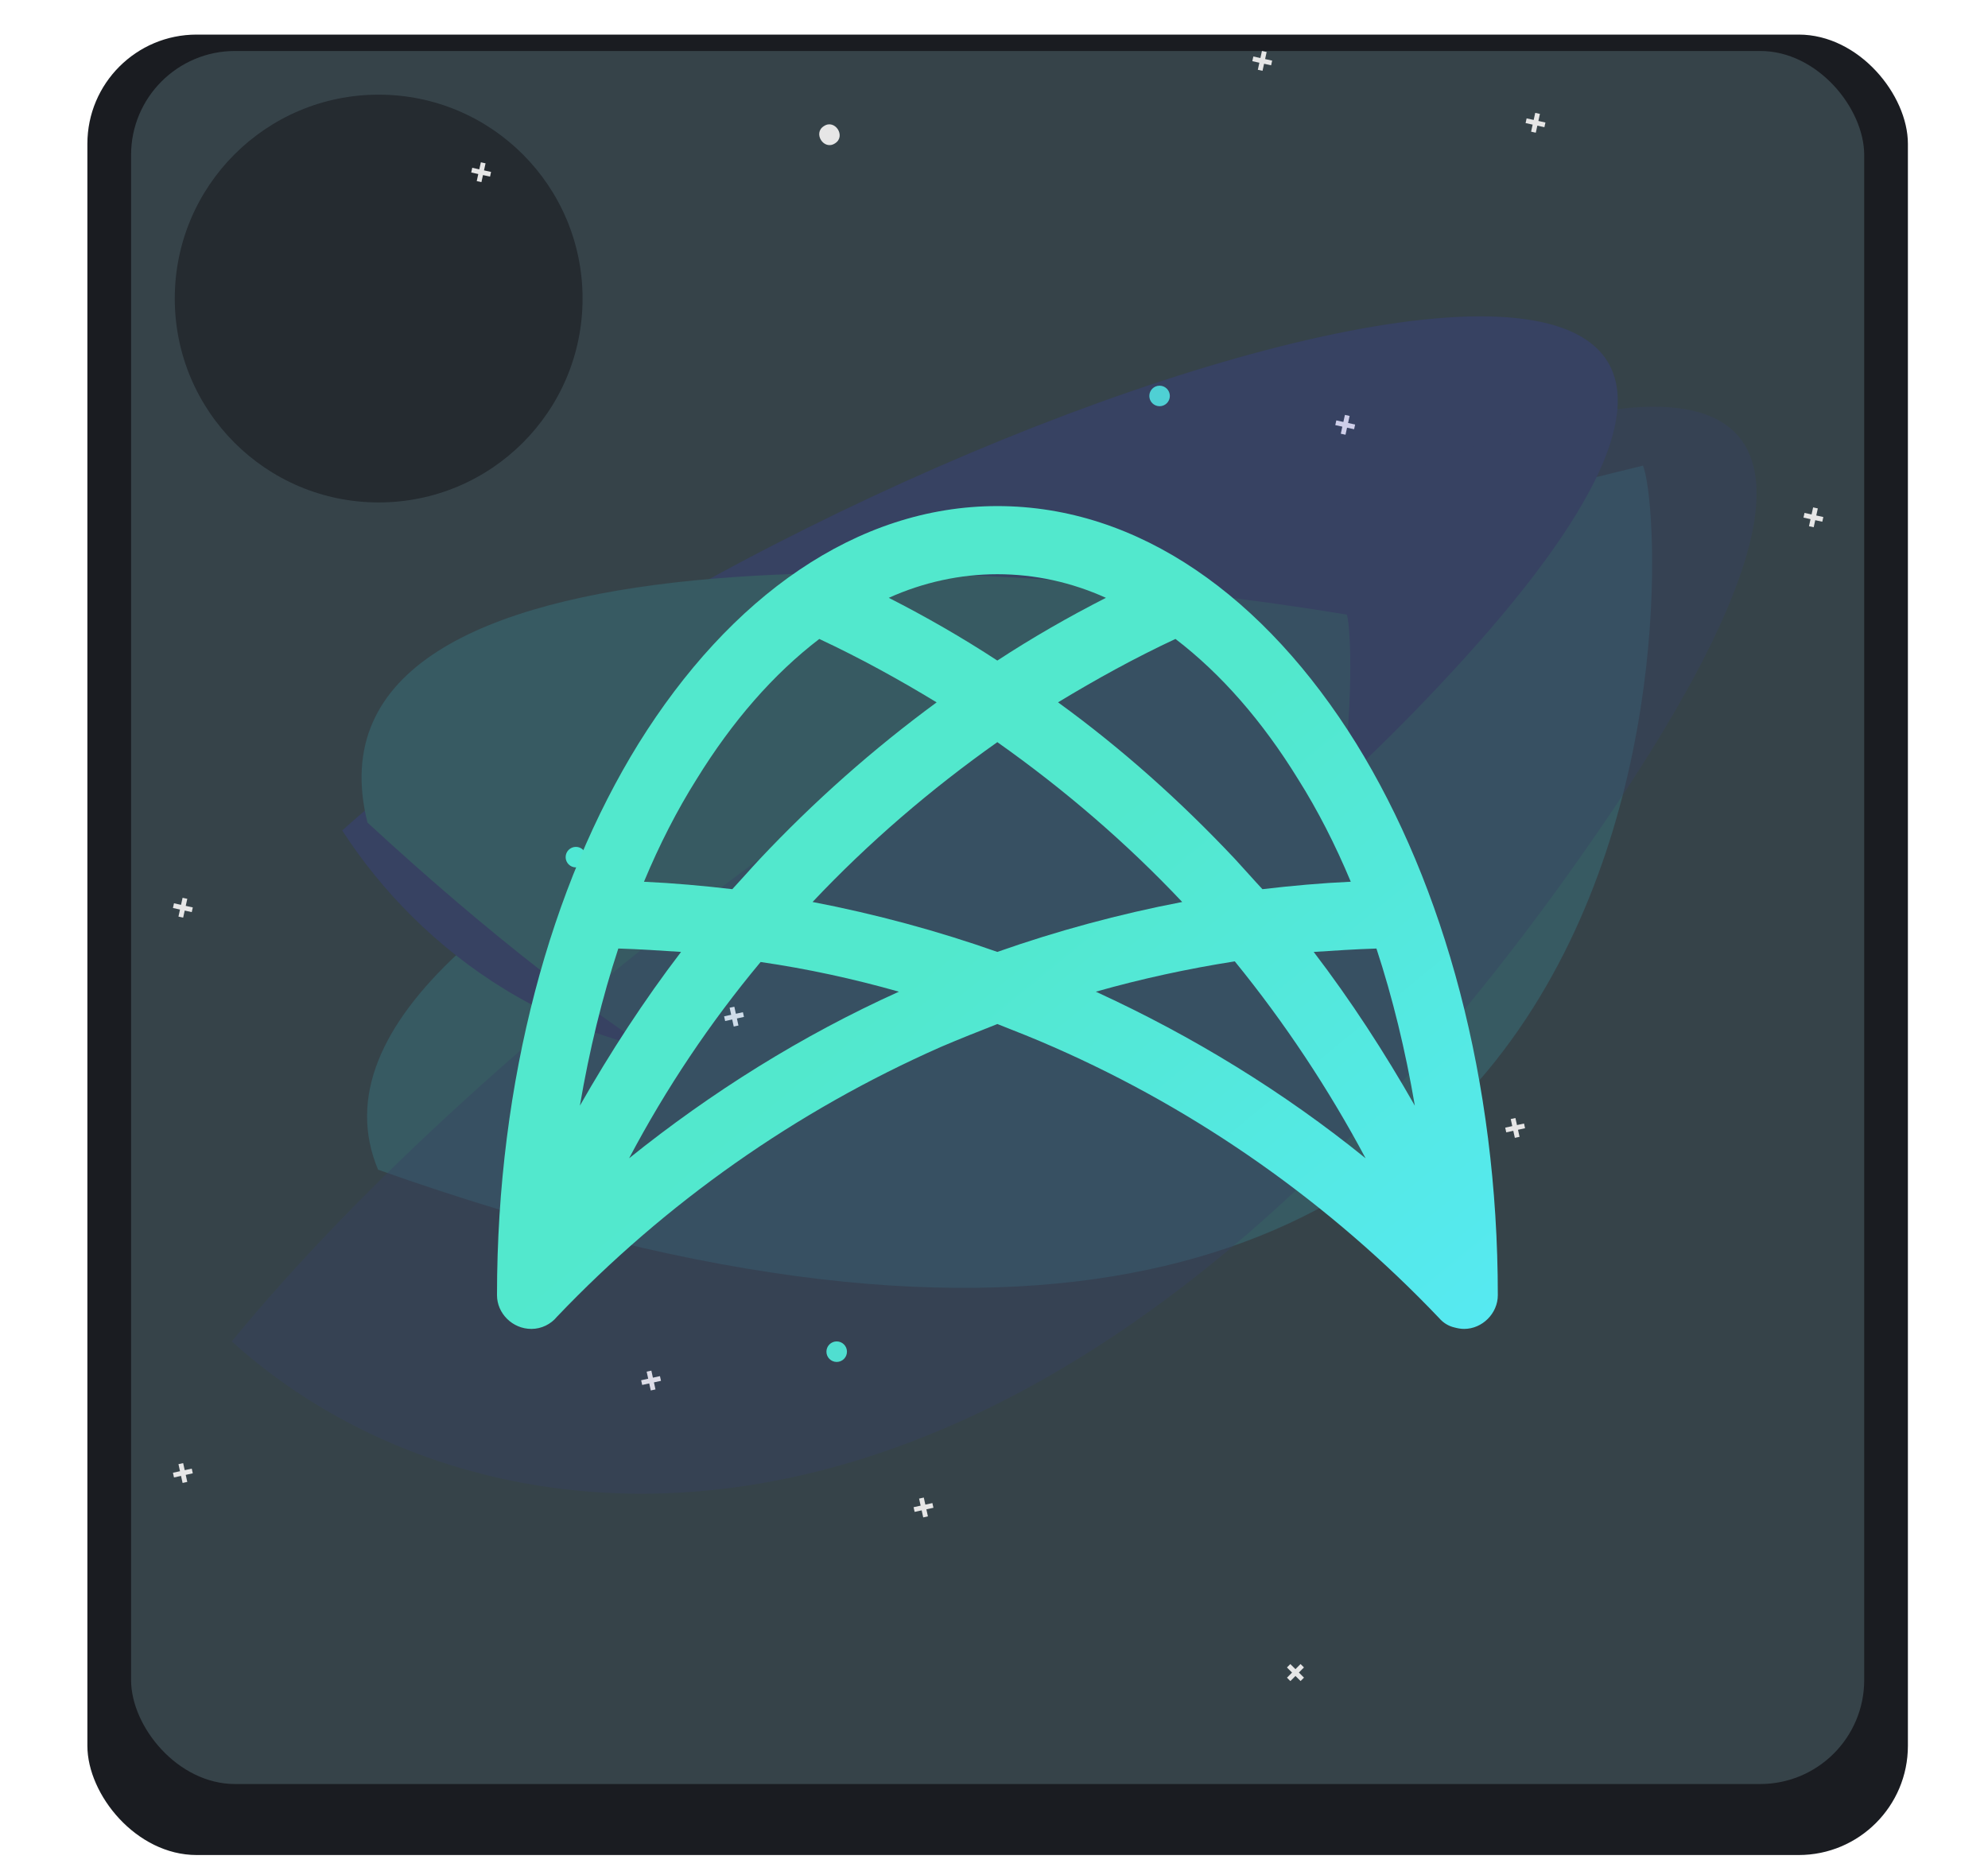 <svg width="1092" height="1030" viewBox="0 0 1092 1030" fill="none" xmlns="http://www.w3.org/2000/svg">
<g filter="url(#filter0_d_468_38037)">
<g filter="url(#filter1_d_468_38037)">
<rect x="48" width="1000" height="1000" rx="60" fill="#1A1C21"/>
</g>
<rect x="72" y="24" width="952" height="952" rx="57.12" fill="#3E4D53" fill-opacity="0.8"/>
<circle opacity="0.6" cx="208" cy="160" r="112" fill="#1A1C21"/>
<g clip-path="url(#clip0_468_38037)">
<path d="M316.343 472.482C319.457 472.482 321.982 469.957 321.982 466.843C321.982 463.728 319.457 461.203 316.343 461.203C313.228 461.203 310.703 463.728 310.703 466.843C310.703 469.957 313.228 472.482 316.343 472.482Z" fill="#52E8CD"/>
<path d="M365.221 548.649L362.406 551.445L359.61 548.63L357.734 550.494L360.529 553.308L357.715 556.104L359.579 557.981L362.393 555.185L365.189 558L367.066 556.136L364.27 553.321L367.084 550.525L365.221 548.649Z" fill="#E6E6E6"/>
<path d="M387.777 385.102L384.963 387.898L382.167 385.083L380.29 386.947L383.086 389.761L380.271 392.557L382.135 394.434L384.95 391.638L387.746 394.453L389.622 392.589L386.826 389.774L389.641 386.978L387.777 385.102Z" fill="#E6E6E6"/>
<path d="M458.673 74.749C452.583 78.807 446.35 69.149 452.557 65.272C458.646 61.215 464.879 70.872 458.673 74.749Z" fill="#E6E6E6"/>
<path d="M105.899 494.461L102.025 493.611L102.873 489.735L100.29 489.169L99.44 493.045L95.566 492.196L95 494.779L98.874 495.629L98.026 499.504L100.609 500.07L101.459 496.194L105.333 497.044L105.899 494.461Z" fill="#E6E6E6"/>
<path d="M698.792 29.292L694.917 28.442L695.766 24.566L693.183 24L692.333 27.876L688.459 27.027L687.893 29.61L691.767 30.46L690.919 34.335L693.501 34.901L694.351 31.025L698.226 31.875L698.792 29.292Z" fill="#E6E6E6"/>
<path d="M1001.55 280.01L997.671 279.16L998.52 275.284L995.937 274.718L995.087 278.594L991.213 277.745L990.646 280.328L994.521 281.178L993.672 285.052L996.255 285.619L997.105 281.743L1000.98 282.593L1001.55 280.01Z" fill="#E6E6E6"/>
<path d="M269.739 90.439L265.864 89.589L266.713 85.715L264.13 85.148L263.28 89.023L259.404 88.174L258.838 90.757L262.714 91.607L261.865 95.483L264.448 96.048L265.298 92.173L269.173 93.022L269.739 90.439Z" fill="#E6E6E6"/>
<path d="M636.954 219.143C640.069 219.143 642.594 216.618 642.594 213.504C642.594 210.389 640.069 207.864 636.954 207.864C633.839 207.864 631.314 210.389 631.314 213.504C631.314 216.618 633.839 219.143 636.954 219.143Z" fill="#52E8CD"/>
<path d="M594.719 298.933L590.845 298.083L591.694 294.207L589.111 293.641L588.261 297.517L584.386 296.668L583.82 299.251L587.695 300.101L586.846 303.975L589.429 304.541L590.279 300.665L594.153 301.515L594.719 298.933Z" fill="#E6E6E6"/>
<path d="M848.899 63.292L845.025 62.442L845.873 58.566L843.29 58L842.44 61.876L838.566 61.028L838 63.61L841.874 64.46L841.026 68.335L843.609 68.901L844.459 65.025L848.333 65.875L848.899 63.292Z" fill="#E6E6E6"/>
<path d="M744.368 229.201L740.493 228.352L741.342 224.477L738.759 223.911L737.909 227.785L734.033 226.937L733.467 229.52L737.343 230.37L736.494 234.246L739.077 234.81L739.927 230.936L743.801 231.784L744.368 229.201Z" fill="#E6E6E6"/>
<path d="M708.77 910.102L711.584 912.898L714.38 910.083L716.256 911.947L713.461 914.761L716.275 917.557L714.412 919.434L711.597 916.638L708.801 919.453L706.925 917.589L709.72 914.774L706.906 911.978L708.77 910.102Z" fill="#E6E6E6"/>
<path d="M637.874 599.749C643.964 603.807 650.197 594.149 643.99 590.272C637.901 586.215 631.668 595.872 637.874 599.749Z" fill="#E6E6E6"/>
<path d="M397.755 554.292L401.629 553.442L400.781 549.566L403.364 549L404.214 552.876L408.088 552.028L408.654 554.61L404.78 555.46L405.628 559.335L403.045 559.901L402.196 556.025L398.321 556.875L397.755 554.292Z" fill="#E6E6E6"/>
<path d="M95.001 805.01L98.876 804.16L98.027 800.284L100.61 799.718L101.46 803.594L105.334 802.745L105.9 805.328L102.026 806.178L102.874 810.052L100.292 810.619L99.442 806.743L95.567 807.593L95.001 805.01Z" fill="#E6E6E6"/>
<path d="M826.808 615.439L830.683 614.589L829.834 610.715L832.417 610.148L833.267 614.023L837.143 613.174L837.709 615.757L833.833 616.607L834.681 620.483L832.099 621.048L831.249 617.173L827.374 618.022L826.808 615.439Z" fill="#E6E6E6"/>
<path d="M459.593 744.143C456.478 744.143 453.953 741.618 453.953 738.504C453.953 735.389 456.478 732.864 459.593 732.864C462.708 732.864 465.232 735.389 465.232 738.504C465.232 741.618 462.708 744.143 459.593 744.143Z" fill="#52E8CD"/>
<path d="M501.827 823.933L505.702 823.083L504.853 819.207L507.436 818.641L508.286 822.517L512.16 821.668L512.727 824.251L508.852 825.101L509.701 828.975L507.118 829.541L506.268 825.665L502.393 826.515L501.827 823.933Z" fill="#E6E6E6"/>
<path d="M352.179 754.201L356.054 753.352L355.205 749.477L357.788 748.911L358.638 752.785L362.514 751.937L363.08 754.52L359.204 755.37L360.053 759.246L357.47 759.81L356.62 755.936L352.745 756.784L352.179 754.201Z" fill="#E6E6E6"/>
</g>
<g opacity="0.14">
<g filter="url(#filter2_f_468_38037)">
<path d="M902.442 251.777C917.26 284.873 947.352 901.038 207.665 638.537C141.002 479.28 643.073 314.34 902.442 251.777Z" fill="#37E7FF"/>
<path d="M187.974 452.199C273.88 585.05 500.793 685.596 796.805 365.894C1133.93 1.792 453.894 212.444 187.974 452.199Z" fill="#3B37FF"/>
</g>
<g filter="url(#filter3_f_468_38037)">
<path d="M739.856 333.619C749.386 369.229 742.912 946.688 201.843 447.862C159.459 278.128 542.858 300.978 739.856 333.619Z" fill="#37E7FF"/>
<path d="M127.304 732.864C263.124 856.174 570.431 900.494 878.673 451.576C1229.72 -59.685 413.96 382.91 127.304 732.864Z" fill="#3B37FF" fill-opacity="0.4"/>
</g>
</g>
<path d="M822.745 707.468C822.745 717.479 814.224 726 804.213 726C802.37 726 800.514 725.621 799.037 725.229C795.692 724.484 792.738 722.654 790.516 720.054C730.894 657.465 658.987 606.338 578.637 571.129C568.626 566.686 558.21 562.608 547.86 558.517C537.469 562.608 527.105 566.686 516.742 571.129C437.097 606.325 365.609 656.72 305.948 719.309C302.628 723.399 297.426 726 291.885 726C281.495 726 273 717.479 273 707.468C273 589.283 302.641 482.232 350.775 404.418C400.804 324.029 470.437 274 547.86 274C625.687 274 694.967 324.016 744.97 404.418C793.104 482.232 822.745 589.283 822.745 707.468ZM493.766 540.756C468.934 533.712 443.384 528.145 417.794 524.446C390.022 557.786 365.922 593.726 345.561 632.267C390.767 595.948 440.417 564.83 493.766 540.756ZM547.833 518.905C580.454 507.417 614.539 498.151 649.381 491.472C618.616 458.864 584.545 429.616 547.833 403.673C511.174 429.602 477.076 458.864 446.338 491.472C481.154 498.151 515.239 507.417 547.833 518.905ZM693.451 484.441C709.356 482.572 725.667 481.095 741.977 480.35C733.456 459.975 723.824 441.09 713.055 424.035C693.451 392.172 670.841 366.243 645.67 346.979C623.439 357.369 601.94 369.209 581.186 381.808C616.381 407.372 648.623 436.268 678.264 467.765C683.427 473.332 688.249 478.887 693.451 484.441ZM756.066 517.049C744.591 517.402 733.103 518.173 721.615 518.918C741.99 545.592 760.509 574.109 777.173 603.384C771.997 572.972 764.953 544.076 756.066 517.049ZM678.264 524.093C652.335 528.158 626.759 533.712 601.94 540.756C655.289 565.209 705.292 595.948 750.119 632.267C729.757 594.105 705.684 557.786 678.264 524.093ZM374.104 518.905C362.616 518.16 351.494 517.402 339.64 517.036C330.753 544.063 323.708 572.959 318.533 603.358C335.196 574.096 353.729 545.579 374.104 518.905ZM402.255 484.441C407.43 478.873 412.266 473.319 417.441 467.778C447.082 436.281 479.677 407.385 514.494 381.821C493.766 369.223 472.28 357.382 450.036 346.992C424.838 366.269 402.255 392.198 382.625 424.048C371.882 441.103 362.224 459.989 353.729 480.364C370.013 481.109 386.323 482.585 402.255 484.441ZM547.833 358.858C567.11 346.247 587.119 334.772 607.481 324.395C588.596 315.874 568.6 311.43 547.833 311.43C527.432 311.43 507.097 315.874 488.198 324.395C508.573 334.772 528.556 346.247 547.833 358.858Z" fill="url(#paint0_linear_468_38037)"/>
</g>
<defs>
<filter id="filter0_d_468_38037" x="44" y="0" width="1008" height="1008" filterUnits="userSpaceOnUse" color-interpolation-filters="sRGB">
<feFlood flood-opacity="0" result="BackgroundImageFix"/>
<feColorMatrix in="SourceAlpha" type="matrix" values="0 0 0 0 0 0 0 0 0 0 0 0 0 0 0 0 0 0 127 0" result="hardAlpha"/>
<feOffset dy="4"/>
<feGaussianBlur stdDeviation="2"/>
<feComposite in2="hardAlpha" operator="out"/>
<feColorMatrix type="matrix" values="0 0 0 0 0 0 0 0 0 0 0 0 0 0 0 0 0 0 0.25 0"/>
<feBlend mode="normal" in2="BackgroundImageFix" result="effect1_dropShadow_468_38037"/>
<feBlend mode="normal" in="SourceGraphic" in2="effect1_dropShadow_468_38037" result="shape"/>
</filter>
<filter id="filter1_d_468_38037" x="33" y="0" width="1030" height="1030" filterUnits="userSpaceOnUse" color-interpolation-filters="sRGB">
<feFlood flood-opacity="0" result="BackgroundImageFix"/>
<feColorMatrix in="SourceAlpha" type="matrix" values="0 0 0 0 0 0 0 0 0 0 0 0 0 0 0 0 0 0 127 0" result="hardAlpha"/>
<feOffset dy="15"/>
<feGaussianBlur stdDeviation="7.5"/>
<feComposite in2="hardAlpha" operator="out"/>
<feColorMatrix type="matrix" values="0 0 0 0 0 0 0 0 0 0 0 0 0 0 0 0 0 0 0.25 0"/>
<feBlend mode="normal" in2="BackgroundImageFix" result="effect1_dropShadow_468_38037"/>
<feBlend mode="normal" in="SourceGraphic" in2="effect1_dropShadow_468_38037" result="shape"/>
</filter>
<filter id="filter2_f_468_38037" x="61.146" y="42.955" width="973.197" height="787.33" filterUnits="userSpaceOnUse" color-interpolation-filters="sRGB">
<feFlood flood-opacity="0" result="BackgroundImageFix"/>
<feBlend mode="normal" in="SourceGraphic" in2="BackgroundImageFix" result="shape"/>
<feGaussianBlur stdDeviation="63.414" result="effect1_foregroundBlur_468_38037"/>
</filter>
<filter id="filter3_f_468_38037" x="0.476" y="92.593" width="1091.24" height="850.762" filterUnits="userSpaceOnUse" color-interpolation-filters="sRGB">
<feFlood flood-opacity="0" result="BackgroundImageFix"/>
<feBlend mode="normal" in="SourceGraphic" in2="BackgroundImageFix" result="shape"/>
<feGaussianBlur stdDeviation="63.414" result="effect1_foregroundBlur_468_38037"/>
</filter>
<linearGradient id="paint0_linear_468_38037" x1="273" y1="274" x2="716.474" y2="813.376" gradientUnits="userSpaceOnUse">
<stop offset="0.495" stop-color="#52E8CD"/>
<stop offset="1" stop-color="#56E9F2"/>
</linearGradient>
<clipPath id="clip0_468_38037">
<rect width="907" height="952" fill="white" transform="translate(95 24)"/>
</clipPath>
</defs>
</svg>
